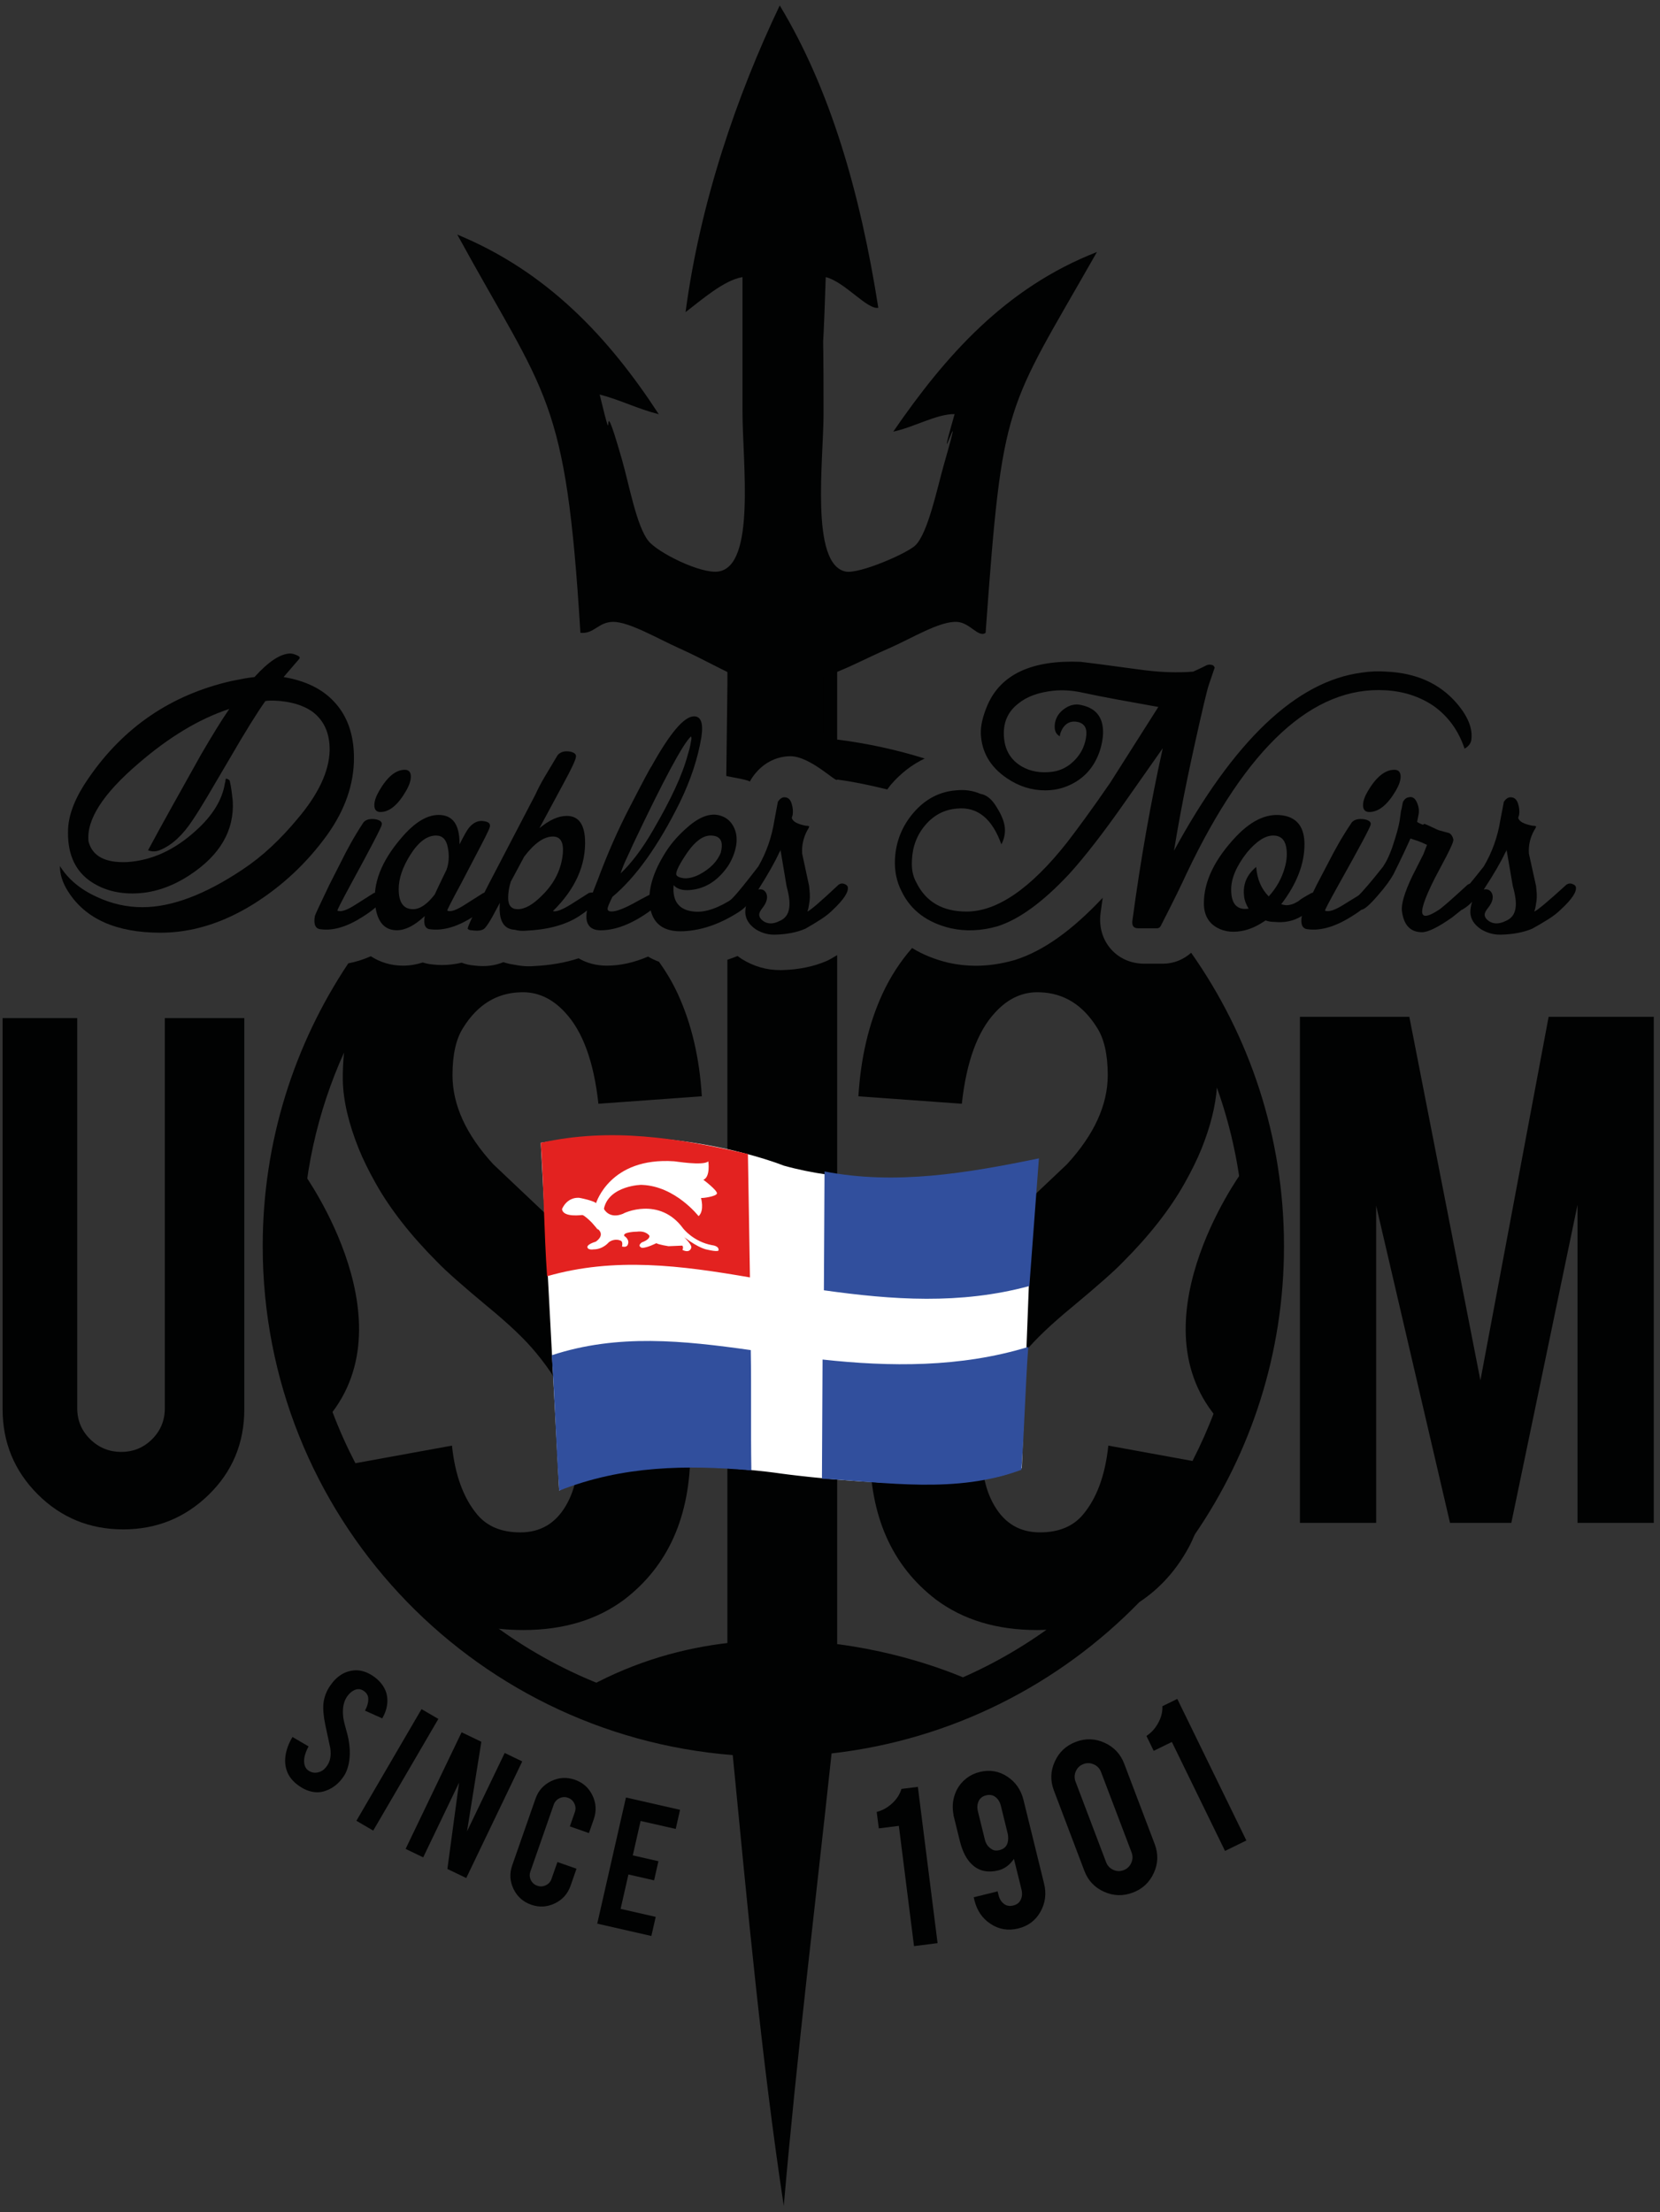 <?xml version="1.0" encoding="UTF-8" standalone="no"?>
<svg
   xmlns:dc="http://purl.org/dc/elements/1.1/"
   xmlns:cc="http://creativecommons.org/ns#"
   xmlns:rdf="http://www.w3.org/1999/02/22-rdf-syntax-ns#"
   xmlns:svg="http://www.w3.org/2000/svg"
   xmlns="http://www.w3.org/2000/svg"
   xmlns:sodipodi="http://sodipodi.sourceforge.net/DTD/sodipodi-0.dtd"
   xmlns:inkscape="http://www.inkscape.org/namespaces/inkscape"
   inkscape:version="1.0 (4035a4f, 2020-05-01)"
   sodipodi:docname="LogoUSSaintMalo2018.svg"
   xml:space="preserve"
   enable-background="new 0 0 425.199 425.199"
   viewBox="0 0 300.189 400"
   height="400"
   width="300.189"
   y="0px"
   x="0px"
   id="Calque_1"
   version="1.1"><rect x="0" y="0" width="300.189" height="400" fill="#333333" stroke="none"/><defs
   id="defs922" /><sodipodi:namedview
   inkscape:current-layer="Calque_1"
   inkscape:window-maximized="0"
   inkscape:window-y="0"
   inkscape:window-x="0"
   inkscape:cy="175.4125"
   inkscape:cx="131.2595"
   inkscape:zoom="1.3969929"
   showgrid="false"
   id="namedview920"
   inkscape:window-height="900"
   inkscape:window-width="1440"
   inkscape:pageshadow="2"
   inkscape:pageopacity="0"
   guidetolerance="10"
   gridtolerance="10"
   objecttolerance="10"
   borderopacity="1"
   bordercolor="#666666"
   pagecolor="#ffffff" />
<g
   transform="matrix(1.131,0,0,1.131,-91.525,-41.072)"
   id="g917">
	<path
   id="path833"
   d="m 100.63,280.826 c -5.376,0 -9.936,-1.873 -13.679,-5.61 -3.738,-3.744 -5.611,-8.285 -5.611,-13.617 v -62.518 h 11.933 v 62.387 c 0,1.938 0.691,3.581 2.067,4.938 1.376,1.354 3.034,2.032 4.969,2.032 1.936,0 3.581,-0.678 4.935,-2.032 1.354,-1.355 2.033,-2.999 2.033,-4.938 v -62.387 h 12.71 v 62.518 c 0,5.419 -1.894,9.979 -5.677,13.674 -3.788,3.703 -8.349,5.553 -13.68,5.553 z"
   fill="#010202" />
	<path
   id="path835"
   d="m 300.961,279.785 h -12.192 v -80.904 h 17.494 L 317.628,257 328.535,198.881 h 16.813 v 80.904 h -12.193 v -50.843 l -10.583,50.843 h -9.804 l -11.809,-50.71 z"
   fill="#010202" />
	<g
   id="g847">
		<path
   id="path837"
   d="m 135.935,320.228 c -0.792,1.203 -1.798,2.008 -3.012,2.412 -0.811,0.29 -1.676,0.29 -2.601,0 -0.494,-0.148 -1.013,-0.41 -1.559,-0.787 -1.006,-0.688 -1.671,-1.512 -1.992,-2.468 -0.269,-0.785 -0.33,-1.64 -0.169,-2.562 0.163,-0.925 0.522,-1.86 1.09,-2.806 l 2.571,1.505 c -0.573,1.067 -0.802,1.968 -0.691,2.702 0.075,0.547 0.322,0.949 0.733,1.204 0.574,0.365 1.212,0.4 1.916,0.093 0.354,-0.146 0.696,-0.463 1.032,-0.954 0.482,-0.708 0.647,-1.63 0.479,-2.769 -0.179,-0.835 -0.444,-2.076 -0.8,-3.736 -0.288,-1.407 -0.382,-2.562 -0.288,-3.46 0.123,-0.995 0.481,-1.925 1.071,-2.788 1.062,-1.551 2.391,-2.37 3.983,-2.457 0.97,-0.037 1.934,0.27 2.89,0.923 0.915,0.628 1.557,1.374 1.932,2.227 0.294,0.667 0.396,1.39 0.319,2.18 -0.078,0.787 -0.346,1.57 -0.789,2.357 l -2.771,-1.237 c 0.407,-0.748 0.581,-1.432 0.522,-2.044 -0.046,-0.442 -0.287,-0.815 -0.734,-1.122 -0.47,-0.324 -0.972,-0.359 -1.5,-0.113 -0.433,0.204 -0.817,0.553 -1.164,1.05 -0.53,0.781 -0.737,1.806 -0.617,3.07 0.039,0.483 0.173,1.107 0.394,1.868 0.255,0.915 0.414,1.535 0.467,1.864 0.196,1.065 0.254,2.032 0.182,2.882 -0.036,0.401 -0.088,0.759 -0.154,1.072 -0.172,0.776 -0.416,1.405 -0.74,1.894 z"
   fill="#010202" />
		<path
   id="path839"
   d="m 140.597,328.984 -2.689,-1.571 10.413,-17.851 2.692,1.567 z"
   fill="#010202" />
		<path
   id="path841"
   d="m 157.887,314.782 -2.289,14.318 6.021,-12.529 2.806,1.35 -8.953,18.646 -3.016,-1.45 1.866,-13.8 -5.732,11.943 -2.812,-1.35 8.953,-18.646 z"
   fill="#010202" />
		<path
   id="path843"
   d="m 165.866,340.836 c -1.298,-0.449 -2.242,-1.295 -2.833,-2.517 -0.591,-1.227 -0.662,-2.483 -0.214,-3.771 l 3.721,-10.65 c 0.451,-1.299 1.298,-2.244 2.522,-2.832 1.233,-0.591 2.492,-0.661 3.778,-0.213 1.3,0.456 2.24,1.301 2.822,2.525 0.587,1.229 0.653,2.486 0.204,3.772 l -0.776,2.229 -3.052,-1.068 0.798,-2.285 c 0.165,-0.472 0.138,-0.925 -0.08,-1.377 -0.215,-0.445 -0.557,-0.753 -1.025,-0.916 -0.467,-0.166 -0.922,-0.132 -1.365,0.083 -0.444,0.221 -0.743,0.562 -0.908,1.026 l -3.731,10.687 c -0.162,0.466 -0.138,0.921 0.076,1.36 0.213,0.439 0.553,0.747 1.021,0.906 0.468,0.163 0.923,0.141 1.367,-0.072 0.449,-0.21 0.751,-0.548 0.914,-1.02 l 0.945,-2.691 3.052,1.064 -0.951,2.725 c -0.456,1.299 -1.295,2.237 -2.523,2.822 -1.231,0.591 -2.482,0.658 -3.762,0.213 z"
   fill="#010202" />
		<path
   id="path845"
   d="m 176.417,343.859 4.59,-20.168 8.65,1.969 -0.691,3.057 -5.616,-1.275 -1.25,5.504 4.101,0.931 -0.692,3.056 -4.106,-0.933 -1.25,5.496 5.612,1.28 -0.695,3.055 z"
   fill="#010202" />
	</g>
	<g
   id="g857">
		<path
   id="path849"
   d="m 227.067,347.454 -2.425,-19.229 -3.203,0.403 -0.338,-2.631 c 0.894,-0.226 1.71,-0.675 2.454,-1.353 0.743,-0.683 1.244,-1.457 1.498,-2.324 l 2.629,-0.329 3.153,24.985 z"
   fill="#010202" />
		<path
   id="path851"
   d="m 237.573,319.608 c 1.609,-0.397 3.095,-0.143 4.446,0.765 1.304,0.868 2.155,2.104 2.554,3.717 l 3.282,13.339 c 0.403,1.623 0.212,3.135 -0.568,4.524 -0.78,1.395 -1.965,2.281 -3.551,2.677 -1.625,0.398 -3.105,0.148 -4.446,-0.747 -1.303,-0.865 -2.15,-2.104 -2.552,-3.721 l -0.125,-0.521 3.821,-0.944 0.151,0.605 c 0.145,0.6 0.43,1.06 0.846,1.382 0.421,0.33 0.917,0.416 1.505,0.273 0.584,-0.145 0.987,-0.457 1.204,-0.942 0.22,-0.479 0.258,-1.019 0.111,-1.617 l -1.209,-4.896 c -0.669,0.982 -1.502,1.595 -2.505,1.844 -1.612,0.395 -2.96,0.13 -4.047,-0.804 -0.954,-0.812 -1.652,-2.102 -2.089,-3.871 l -1.036,-4.19 0.021,-0.011 c -0.226,-1.144 -0.157,-2.236 0.215,-3.286 0.367,-1.052 1.006,-1.921 1.912,-2.61 0.592,-0.451 1.279,-0.773 2.06,-0.966 z m 3.382,5.414 c -0.149,-0.6 -0.432,-1.062 -0.852,-1.394 -0.422,-0.334 -0.924,-0.425 -1.509,-0.282 -0.585,0.143 -0.985,0.46 -1.203,0.947 -0.218,0.486 -0.254,1.029 -0.104,1.63 l 1.114,4.527 c 0.177,0.714 0.581,1.238 1.219,1.58 0.284,0.163 0.658,0.188 1.112,0.075 0.938,-0.231 1.401,-0.871 1.39,-1.915 -0.005,-0.312 -0.028,-0.55 -0.069,-0.704 z"
   fill="#010202" />
		<path
   id="path853"
   d="m 265.553,331.146 c 0.591,1.564 0.546,3.104 -0.144,4.607 -0.689,1.507 -1.805,2.553 -3.344,3.137 -1.565,0.595 -3.104,0.551 -4.613,-0.131 -1.515,-0.676 -2.561,-1.794 -3.151,-3.349 l -4.871,-12.844 c -0.591,-1.564 -0.548,-3.102 0.142,-4.616 0.684,-1.517 1.807,-2.563 3.354,-3.151 1.563,-0.598 3.104,-0.547 4.61,0.141 1.503,0.687 2.555,1.807 3.145,3.362 z m -8.581,-11.527 c -0.215,-0.564 -0.598,-0.97 -1.149,-1.217 -0.555,-0.251 -1.111,-0.267 -1.676,-0.053 -0.561,0.213 -0.965,0.597 -1.209,1.146 -0.241,0.549 -0.255,1.105 -0.042,1.669 l 4.88,12.864 c 0.211,0.562 0.596,0.973 1.143,1.225 0.544,0.249 1.1,0.267 1.662,0.056 0.563,-0.216 0.969,-0.596 1.219,-1.154 0.247,-0.551 0.265,-1.106 0.056,-1.672 z"
   fill="#010202" />
		<path
   id="path855"
   d="m 276.793,332.233 -8.498,-17.42 -2.906,1.42 -1.162,-2.387 c 0.771,-0.492 1.398,-1.185 1.881,-2.07 0.486,-0.88 0.712,-1.777 0.668,-2.68 l 2.387,-1.164 11.044,22.632 z"
   fill="#010202" />
	</g>
	<path
   id="path859"
   d="m 175.079,305.972 c 0,0 27.014,16.949 61.974,-0.53 0,-0.001 -31.782,-15.889 -61.974,0.53 z"
   fill="#010202" />
	<g
   id="g865">
		<path
   id="path861"
   d="m 266.885,190.385 h -3.006 c -2.106,0 -3.997,-0.826 -5.322,-2.33 -1.336,-1.506 -1.934,-3.532 -1.671,-5.693 0.114,-0.842 0.229,-1.677 0.346,-2.508 -4.962,5.279 -9.544,8.521 -14.031,9.938 -2.172,0.621 -4.242,0.924 -6.24,0.924 -1.474,0 -2.936,-0.16 -4.352,-0.476 -2.208,-0.521 -4.146,-1.318 -5.853,-2.358 -1.856,2.122 -3.47,4.562 -4.77,7.398 -2.173,4.745 -3.439,10.18 -3.812,16.305 l 16.537,1.194 c 0.733,-6.71 2.51,-11.574 5.327,-14.59 2.08,-2.277 4.469,-3.354 7.165,-3.232 3.795,0.123 6.824,1.989 9.095,5.609 1.16,1.775 1.744,4.32 1.744,7.63 0,4.78 -2.175,9.532 -6.522,14.256 -3.43,3.243 -8.575,8.116 -15.431,14.612 -5.759,5.578 -9.831,10.575 -12.22,14.986 -2.569,4.965 -3.856,10.36 -3.856,16.183 0,10.479 3.522,18.42 10.562,23.813 4.35,3.248 9.738,4.873 16.169,4.873 0.509,0 1.005,-0.026 1.501,-0.043 -9.699,6.919 -21.099,11.593 -33.465,13.268 0,-0.452 0,-1.12 0,-2.011 0.155,-1.51 0.327,-3.006 0.477,-4.521 -0.159,0 -0.317,0 -0.477,0 0,-19.465 0,-74.31 0,-114.595 -0.367,0.218 -0.735,0.438 -1.131,0.659 -0.198,0.115 -0.407,0.217 -0.639,0.311 -2.017,0.863 -4.379,1.345 -6.985,1.418 -0.029,0.004 -0.062,0.004 -0.095,0.004 h -0.283 c -2.182,0 -4.251,-0.604 -6.153,-1.795 -0.224,-0.15 -0.435,-0.304 -0.639,-0.457 -0.539,0.221 -1.081,0.414 -1.625,0.595 0,40.124 0,94.509 0,113.86 -0.154,0 -0.313,0 -0.472,0 0.161,1.574 0.316,3.153 0.472,4.729 0,1.041 0,1.767 0,2.146 -13.566,-1.312 -26.062,-6.231 -36.557,-13.776 1.261,0.13 2.558,0.207 3.903,0.207 6.428,0 11.815,-1.625 16.165,-4.873 7.045,-5.395 10.564,-13.334 10.564,-23.813 0,-5.821 -1.285,-11.218 -3.856,-16.183 -2.39,-4.411 -6.462,-9.408 -12.219,-14.986 -6.856,-6.496 -12.004,-11.369 -15.435,-14.612 -4.345,-4.724 -6.521,-9.476 -6.521,-14.256 0,-3.31 0.581,-5.854 1.747,-7.63 2.267,-3.62 5.297,-5.486 9.091,-5.609 2.699,-0.12 5.084,0.955 7.17,3.232 2.813,3.016 4.59,7.88 5.323,14.59 l 16.534,-1.194 c -0.367,-6.125 -1.637,-11.56 -3.812,-16.305 -0.87,-1.908 -1.908,-3.612 -3.034,-5.201 -0.611,-0.231 -1.203,-0.5 -1.748,-0.833 -2.245,0.967 -4.463,1.455 -6.613,1.455 -1.662,0 -3.196,-0.407 -4.492,-1.177 -2.145,0.706 -4.556,1.124 -7.198,1.245 -0.198,0.018 -0.473,0.031 -0.745,0.031 -0.771,0 -1.548,-0.086 -2.32,-0.25 -0.614,-0.079 -1.206,-0.215 -1.771,-0.41 -0.881,0.37 -1.966,0.629 -3.275,0.629 -0.425,0 -0.896,-0.026 -1.408,-0.093 -0.688,-0.053 -1.354,-0.205 -1.984,-0.449 -1.062,0.249 -2.123,0.372 -3.159,0.372 -0.511,0 -1.019,-0.035 -1.52,-0.093 -0.514,-0.044 -1.032,-0.151 -1.54,-0.316 -1.042,0.34 -2.098,0.511 -3.157,0.511 -1.886,0 -3.662,-0.531 -5.147,-1.506 -1.213,0.542 -2.417,0.907 -3.606,1.136 -8.632,12.944 -13.683,28.484 -13.683,45.216 10e-4,42.905 33.099,78.05 75.153,81.363 2.378,24.364 4.628,48.855 8.159,72.067 2.13,-24.53 5.069,-48.243 7.645,-72.331 19.223,-2.185 36.411,-11.036 49.211,-24.192 3.206,-2.122 5.837,-4.99 7.849,-8.671 0.382,-0.691 0.701,-1.424 1.025,-2.155 8.985,-13.116 14.253,-28.979 14.254,-46.081 -0.001,-17.466 -5.503,-33.636 -14.844,-46.907 -1.226,1.094 -2.81,1.746 -4.494,1.746 z m -113.695,77.048 -15.44,2.815 c -5.405,-10.387 -8.476,-22.176 -8.479,-34.703 0,-11.042 2.396,-21.508 6.66,-30.95 -0.136,1.436 -0.22,2.896 -0.196,4.417 0.062,3.241 0.919,6.918 2.574,11.021 0.672,1.655 1.561,3.456 2.66,5.422 2.332,4.164 5.639,8.388 9.922,12.677 1.288,1.344 3.951,3.704 7.994,7.071 3.43,2.813 6.002,5.265 7.716,7.353 4.532,5.447 6.796,10.804 6.796,16.07 0,3.368 -0.674,6.188 -2.021,8.452 -1.653,2.814 -4.07,4.228 -7.258,4.228 -2.998,0 -5.294,-0.95 -6.889,-2.849 -2.203,-2.638 -3.55,-6.311 -4.039,-11.024 z m 126.692,-31.888 c 0,12.38 -3.001,24.043 -8.291,34.343 l -13.457,-2.455 c -0.491,4.713 -1.836,8.387 -4.042,11.022 -1.593,1.897 -3.89,2.849 -6.889,2.849 -3.186,0 -5.604,-1.412 -7.258,-4.228 -1.347,-2.266 -2.021,-5.084 -2.021,-8.452 0,-5.268 2.263,-10.623 6.798,-16.07 1.713,-2.088 4.285,-4.538 7.714,-7.353 4.043,-3.367 6.709,-5.729 7.995,-7.071 4.283,-4.289 7.591,-8.513 9.92,-12.677 1.103,-1.966 1.987,-3.767 2.662,-5.423 1.459,-3.621 2.262,-6.895 2.481,-9.846 2.832,7.924 4.388,16.46 4.388,25.361 z"
   fill="#010202" />
		<path
   id="path863"
   d="m 214.781,141.825 c -5.848,-0.113 -11.696,-0.389 -17.549,-0.548 v 4.422 l -0.181,14.667 c 0.754,0.217 3.111,0.515 3.776,0.895 0.121,-0.241 0.261,-0.476 0.418,-0.702 1.471,-2.125 3.682,-3.341 6.067,-3.341 3.216,0 7.467,4.395 7.467,3.726 2.729,0.371 5.389,0.937 8.015,1.588 0.2,-0.253 0.363,-0.522 0.578,-0.771 1.597,-1.841 3.406,-3.229 5.406,-4.178 -4.513,-1.399 -9.188,-2.429 -13.999,-3.028 z"
   fill="#010202" />
	</g>
	<g
   id="g869">
		<path
   id="path867"
   d="m 199.639,144.849 v 4.865 l -0.031,2.553 c 4.34,0.264 8.667,0.676 12.99,1.15 v -8.922 c 3.064,-0.895 6.551,-2.825 10.508,-4.55 3.611,-1.577 8.082,-4.375 10.855,-4.203 2.073,0.125 3.385,2.573 4.553,1.749 2.729,-37.78 3.124,-35.058 17.802,-60.889 -14.687,5.741 -24.243,16.618 -32.57,28.72 3.29,-0.687 6.956,-2.848 9.81,-2.803 -3.625,12.696 2.176,-5.484 -1.694,8.006 -1.063,3.711 -2.535,10.943 -4.553,12.956 -1.272,1.276 -9.047,4.669 -11.207,4.207 -5.669,-1.22 -3.502,-17.851 -3.502,-25.22 0,-20.951 -0.285,-2.569 0.352,-21.852 3.035,0.748 6.664,5.267 8.404,4.902 -2.894,-18.472 -7.712,-35.019 -15.76,-48.331 -6.824,14.308 -12.72,31.406 -15.059,49.031 2.648,-2.021 6.113,-5.089 9.104,-5.604 0,19.969 0,1.249 0,21.502 0,8.131 2.156,24.677 -3.851,25.569 -2.822,0.417 -9.727,-3.032 -11.207,-4.907 -1.893,-2.391 -3.085,-9.058 -4.205,-12.957 -3.923,-13.678 -0.702,1.438 -3.575,-10.433 3.33,0.872 6.1,2.307 9.455,3.153 -8.015,-12.297 -17.837,-22.79 -32.221,-28.723 14.277,26.118 17.362,25.603 19.687,63.667 2.207,0.229 2.842,-1.746 5.254,-1.749 2.575,-0.002 7.172,2.712 10.506,4.204 3.868,1.733 7.247,3.72 10.155,4.909 z"
   fill="#010202" />
	</g>
	<g
   id="g895">
		<path
   id="path871"
   d="m 137.518,157.506 c 0,4.184 -1.416,8.263 -4.242,12.238 -3.238,4.497 -7.194,8.21 -11.874,11.141 -4.908,3.036 -9.838,4.548 -14.792,4.548 -7.083,0 -12.014,-2.195 -14.795,-6.589 -0.876,-1.362 -1.314,-2.718 -1.314,-4.08 1.294,2.093 3.261,3.74 5.901,4.942 2.361,1.102 4.791,1.646 7.292,1.646 4.677,0 10.025,-2.012 16.044,-6.041 1.571,-1.044 3.092,-2.245 4.548,-3.605 1.459,-1.358 2.859,-2.852 4.204,-4.477 3.332,-3.918 5.045,-7.555 5.139,-10.903 0.043,-2.719 -0.856,-4.781 -2.71,-6.197 -1.525,-1.095 -3.587,-1.699 -6.181,-1.803 -0.186,0 -0.395,0 -0.628,0 -0.229,0 -0.485,0.027 -0.762,0.076 -1.342,1.889 -3.288,5.024 -5.831,9.416 -1.348,2.303 -2.49,4.25 -3.438,5.844 -0.951,1.598 -1.729,2.839 -2.329,3.729 -1.573,2.408 -3.287,4 -5.141,4.786 -0.694,0.312 -1.365,0.34 -2.014,0.077 1.064,-1.986 2.303,-4.249 3.715,-6.787 1.411,-2.536 2.998,-5.374 4.756,-8.514 0.88,-1.517 1.695,-2.873 2.434,-4.076 0.739,-1.203 1.436,-2.277 2.084,-3.217 -4.77,1.564 -9.611,4.47 -14.521,8.709 -5.692,4.862 -8.355,9.021 -7.985,12.474 0.604,2.351 2.665,3.452 6.184,3.294 3.935,-0.258 7.592,-1.933 10.975,-5.023 2.682,-2.403 4.233,-4.937 4.652,-7.608 0.046,-0.104 0.069,-0.205 0.069,-0.312 0,-0.104 0.022,-0.235 0.069,-0.392 0.231,0 0.438,0.104 0.624,0.313 0.141,0.625 0.246,1.217 0.313,1.763 0.071,0.55 0.127,1.035 0.173,1.455 0.277,4.756 -2.039,8.734 -6.945,11.926 -2.964,1.934 -5.996,2.899 -9.097,2.899 -2.687,0 -5.001,-0.702 -6.947,-2.114 -2.406,-1.785 -3.52,-4.554 -3.334,-8.318 0.141,-2.406 1.227,-5.072 3.265,-8.001 5.605,-8.161 13.218,-13.341 22.851,-15.534 0.741,-0.155 1.414,-0.285 2.014,-0.393 0.602,-0.106 1.157,-0.188 1.666,-0.237 2.27,-2.51 4.192,-3.767 5.763,-3.767 0.233,0 0.57,0.092 1.011,0.274 0.439,0.185 0.565,0.379 0.38,0.592 l -2.498,2.899 c 3.472,0.578 6.158,1.884 8.056,3.923 2.128,2.248 3.196,5.258 3.196,9.024 z"
   fill="#010202" />
		<path
   id="path873"
   d="m 141.962,179.864 c 0,0.729 -0.998,1.725 -2.987,2.982 -2.5,1.619 -4.75,2.301 -6.737,2.04 -0.877,-0.054 -1.202,-0.762 -0.971,-2.117 0.047,-0.214 0.813,-1.857 2.291,-4.941 l 1.875,-3.69 c 0.463,-0.943 0.981,-1.933 1.562,-2.981 0.58,-1.044 1.262,-2.173 2.049,-3.375 0.42,-0.468 1.091,-0.628 2.016,-0.468 0.693,0.154 0.994,0.445 0.903,0.861 -0.095,0.469 -1.735,3.636 -4.934,9.494 -1.527,2.824 -2.247,4.237 -2.149,4.237 0.553,0.26 1.55,-0.08 2.983,-1.021 l 2.848,-1.806 c 0.834,-0.209 1.251,0.05 1.251,0.785 z m 4.651,-19.377 c 0,0.627 -0.253,1.384 -0.764,2.273 -1.296,2.25 -2.662,3.376 -4.097,3.376 -0.648,0 -0.975,-0.368 -0.975,-1.103 0,-0.627 0.256,-1.384 0.768,-2.273 1.295,-2.246 2.66,-3.375 4.097,-3.375 0.648,0.001 0.971,0.367 0.971,1.102 z"
   fill="#010202" />
		<path
   id="path875"
   d="m 159.532,179.864 c 0,0.729 -0.975,1.725 -2.919,2.982 -2.5,1.619 -4.789,2.301 -6.877,2.04 -0.833,-0.054 -1.135,-0.762 -0.898,-2.117 -1.624,1.516 -3.104,2.273 -4.447,2.273 -1.993,0 -3.151,-1.335 -3.473,-4.002 -0.417,-3.45 0.975,-7.034 4.168,-10.749 2.081,-2.457 4.072,-3.688 5.971,-3.688 2.271,0 3.381,1.568 3.337,4.709 0.74,-1.466 1.247,-2.355 1.525,-2.672 0.741,-0.885 1.573,-1.227 2.502,-1.019 0.645,0.105 0.923,0.392 0.831,0.861 -0.046,0.265 -0.464,1.154 -1.249,2.669 -0.79,1.519 -1.92,3.687 -3.403,6.514 -1.528,2.823 -2.247,4.237 -2.153,4.237 0.511,0.26 1.483,-0.081 2.915,-1.021 l 2.852,-1.806 c 0.881,-0.205 1.318,0.054 1.318,0.789 z m -7.086,-4.865 c 0.278,-1.047 0.302,-2.118 0.072,-3.214 -0.233,-1.259 -0.86,-1.888 -1.877,-1.888 -1.436,0 -2.8,1.021 -4.098,3.061 -1.25,1.985 -1.873,3.818 -1.873,5.496 0,2.14 0.762,3.216 2.289,3.216 1.112,0 2.271,-0.785 3.477,-2.355 l 0.693,-1.486 1.178,-2.438 c 0.047,-0.102 0.072,-0.182 0.072,-0.232 -0.001,-0.055 0.022,-0.106 0.067,-0.16 z"
   fill="#010202" />
		<path
   id="path877"
   d="m 176.336,179.864 c 0,0.729 -0.97,1.725 -2.916,2.982 -2.129,1.36 -4.953,2.117 -8.474,2.272 -0.557,0.05 -1.135,0 -1.734,-0.155 -1.808,-0.104 -2.596,-1.543 -2.362,-4.314 l -0.418,0.78 -0.762,1.417 c -0.464,0.838 -0.867,1.449 -1.213,1.843 -0.351,0.393 -1.056,0.507 -2.12,0.354 -0.279,0 -0.488,-0.079 -0.627,-0.237 -0.09,-0.208 0.996,-2.536 3.267,-6.979 l 7.569,-14.517 c 0.372,-0.836 0.854,-1.764 1.458,-2.787 0.601,-1.019 1.298,-2.184 2.084,-3.489 0.464,-0.522 1.136,-0.709 2.014,-0.551 0.697,0.158 0.995,0.446 0.903,0.862 -0.044,0.472 -0.694,1.855 -1.946,4.157 l -3.888,7.22 c 1.573,-1.308 3.029,-1.964 4.375,-1.964 1.806,0 2.776,1.233 2.915,3.688 0.187,4.135 -1.525,7.978 -5.134,11.535 0.507,0.154 1.479,-0.209 2.914,-1.099 l 2.848,-1.806 c 0.834,-0.206 1.247,0.053 1.247,0.788 z m -5.417,-7.138 c 0.139,-1.778 -0.392,-2.669 -1.593,-2.669 -1.438,0 -2.968,1.077 -4.589,3.214 l -2.148,4.007 c -0.278,0.891 -0.417,1.751 -0.417,2.587 0,1.203 0.506,1.807 1.527,1.807 1.155,0 2.452,-0.734 3.89,-2.196 1.987,-1.941 3.099,-4.187 3.33,-6.75 z"
   fill="#010202" />
		<path
   id="path879"
   d="m 193.076,154.13 c -0.558,3.397 -1.713,6.905 -3.475,10.516 -3.425,6.9 -7.014,11.924 -10.765,15.062 -0.51,1.047 -0.768,1.674 -0.768,1.882 0,0.214 0.094,0.346 0.282,0.396 0.646,0.208 1.944,-0.209 3.889,-1.256 0.739,-0.418 1.343,-0.743 1.805,-0.981 0.46,-0.236 0.789,-0.404 0.973,-0.509 0.833,-0.209 1.246,0.053 1.246,0.786 0.05,0.265 -0.088,0.652 -0.414,1.177 -3.243,2.562 -6.207,3.844 -8.891,3.844 -0.927,0 -1.573,-0.287 -1.943,-0.866 -0.465,-0.679 -0.441,-1.853 0.069,-3.527 0.046,-0.056 0.173,-0.379 0.383,-0.98 0.208,-0.601 0.542,-1.479 1.003,-2.626 1.575,-4.238 3.29,-8.133 5.143,-11.689 2.128,-4.134 3.285,-6.305 3.472,-6.513 2.962,-5.337 5.23,-8.005 6.804,-8.005 1.116,-0.006 1.508,1.092 1.187,3.289 z m -1.597,0.316 c 0,-0.212 -0.023,-0.34 -0.068,-0.395 -1.249,1.098 -4.355,6.879 -9.31,17.339 -0.37,0.836 -0.729,1.621 -1.079,2.353 -0.345,0.733 -0.633,1.467 -0.863,2.201 0.787,-0.734 1.631,-1.687 2.534,-2.866 0.901,-1.181 1.813,-2.574 2.742,-4.199 1.342,-2.297 2.477,-4.443 3.403,-6.432 0.929,-1.986 1.623,-3.843 2.084,-5.57 0.184,-0.572 0.312,-1.059 0.381,-1.449 0.068,-0.397 0.13,-0.722 0.176,-0.982 z"
   fill="#010202" />
		<path
   id="path881"
   d="m 200.783,179.864 c 0.046,0.682 -0.462,1.386 -1.528,2.119 -3.01,1.988 -6.019,3.061 -9.026,3.213 -3.241,0.159 -5.048,-1.225 -5.42,-4.154 -0.273,-2.355 0.441,-4.972 2.154,-7.849 0.511,-0.885 1.088,-1.712 1.738,-2.471 0.646,-0.76 1.362,-1.477 2.151,-2.159 1.899,-1.668 3.613,-2.299 5.14,-1.883 0.97,0.264 1.701,0.841 2.188,1.73 0.484,0.889 0.635,1.907 0.452,3.059 -0.188,1.097 -0.604,2.172 -1.251,3.217 -1.623,2.405 -3.658,3.712 -6.113,3.922 -1.207,0.105 -2.083,-0.153 -2.639,-0.78 -0.229,2.608 0.88,4.023 3.331,4.23 1.763,0.161 3.868,-0.574 6.32,-2.194 0.421,-0.312 0.838,-0.574 1.252,-0.784 0.838,-0.21 1.251,0.049 1.251,0.784 z m -4.585,-7.375 c 0.421,-1.725 -0.135,-2.591 -1.665,-2.591 -1.204,0 -2.432,0.895 -3.681,2.668 -1.25,1.83 -1.853,3.01 -1.806,3.531 0.045,0.313 0.464,0.525 1.249,0.628 0.696,0.052 1.481,-0.129 2.362,-0.551 1.807,-0.94 2.984,-2.144 3.54,-3.608 v -0.077 z"
   fill="#010202" />
		<path
   id="path883"
   d="m 216.48,178.14 c 0.141,0.781 -0.648,1.988 -2.359,3.607 -0.513,0.521 -1.148,1.031 -1.913,1.527 -0.763,0.5 -1.605,1.01 -2.535,1.53 -1.341,0.577 -2.94,0.89 -4.79,0.939 h -0.209 c -1.021,0 -1.992,-0.283 -2.917,-0.858 -1.063,-0.734 -1.621,-1.624 -1.668,-2.667 0,-0.577 0.093,-1.152 0.281,-1.729 -0.419,0.471 -0.93,0.889 -1.532,1.256 -0.924,0 -1.341,-0.472 -1.249,-1.41 l 0.417,-0.396 c 0.465,-0.468 1.044,-1.137 1.737,-2 0.695,-0.861 1.504,-1.893 2.431,-3.101 1.298,-2.247 2.152,-4.705 2.569,-7.374 l 0.558,-2.979 c 0.324,-0.471 0.668,-0.708 1.04,-0.708 0.558,0 0.938,0.324 1.147,0.979 0.206,0.657 0.266,1.271 0.176,1.845 l -0.143,0.47 c 0.143,0.576 0.879,0.995 2.221,1.254 0.232,0 0.417,0.026 0.558,0.083 0,0.151 -0.097,0.365 -0.278,0.625 -0.649,1.203 -0.927,2.46 -0.836,3.768 l 1.114,5.182 c 0.046,0.413 0.079,0.819 0.104,1.209 0.022,0.396 0.013,0.774 -0.034,1.144 -0.048,0.312 -0.096,0.613 -0.141,0.899 -0.047,0.291 -0.116,0.564 -0.208,0.821 0.556,-0.257 2.222,-1.701 4.999,-4.312 0.323,-0.21 0.648,-0.236 0.974,-0.077 0.278,0.104 0.439,0.259 0.486,0.473 z m -9.377,3.371 c 0.141,-0.835 0,-2.01 -0.415,-3.525 l -0.973,-5.809 c 0,0.104 -0.066,0.263 -0.207,0.467 -0.696,1.521 -1.812,3.482 -3.335,5.888 0.509,-0.105 0.892,0.026 1.146,0.391 0.256,0.368 0.313,0.812 0.177,1.334 -0.097,0.368 -0.314,0.771 -0.662,1.219 -0.348,0.443 -0.521,0.796 -0.521,1.061 0,0.362 0.206,0.703 0.624,1.017 0.739,0.521 1.619,0.521 2.641,0 0.877,-0.368 1.387,-1.048 1.525,-2.043 z"
   fill="#010202" />
		<path
   id="path885"
   d="m 291.932,179.864 c 0,0.729 -1.004,1.725 -3.006,2.982 -1.237,0.73 -2.643,1.021 -4.216,0.861 -0.524,0 -1.003,-0.079 -1.434,-0.235 -1.14,0.783 -2.237,1.308 -3.284,1.57 -1.717,0.419 -3.195,0.284 -4.433,-0.393 -1.43,-0.785 -2.145,-2.096 -2.145,-3.924 0,-3.504 1.736,-7.086 5.219,-10.748 2.62,-2.722 5.216,-3.792 7.791,-3.22 2.048,0.47 3.074,1.99 3.074,4.555 0,3.138 -1.239,6.325 -3.72,9.57 0.383,0.101 0.646,0.156 0.786,0.156 0.62,0 1.264,-0.21 1.932,-0.627 0.237,-0.21 0.533,-0.418 0.896,-0.627 0.355,-0.214 0.771,-0.446 1.249,-0.708 0.861,-0.206 1.291,0.053 1.291,0.788 z m -5.578,-4.865 c 0.332,-1.147 0.406,-2.246 0.213,-3.294 -0.236,-1.202 -0.93,-1.808 -2.071,-1.808 -1.285,0 -2.695,0.917 -4.217,2.745 -1.67,2.147 -2.503,4.109 -2.503,5.888 0,2.301 0.927,3.32 2.786,3.058 -0.429,-0.73 -0.669,-1.384 -0.716,-1.959 -0.237,-1.884 0.405,-3.454 1.932,-4.707 0.144,1.935 0.812,3.503 2.001,4.707 1.242,-1.361 2.1,-2.903 2.575,-4.63 z"
   fill="#010202" />
		<path
   id="path887"
   d="m 316.164,154.679 c -0.096,0.523 -0.454,0.971 -1.071,1.333 -0.952,-2.876 -2.6,-5.15 -4.933,-6.824 -2.24,-1.515 -4.815,-2.354 -7.721,-2.514 -11.582,-0.677 -22.161,9.053 -31.74,29.188 -0.385,0.839 -0.92,1.966 -1.609,3.375 -0.689,1.412 -1.56,3.137 -2.608,5.179 -0.143,0.21 -0.334,0.312 -0.57,0.312 h -3.002 c -0.717,0 -1.025,-0.39 -0.932,-1.179 0.668,-4.969 1.407,-9.738 2.218,-14.315 0.811,-4.577 1.688,-9.011 2.644,-13.299 l -5.789,8.241 c -1.86,2.664 -3.552,4.979 -5.076,6.939 -1.524,1.961 -2.884,3.598 -4.075,4.904 -4.192,4.496 -8.027,7.295 -11.509,8.395 -2.574,0.731 -5.055,0.836 -7.435,0.312 -3.769,-0.889 -6.389,-2.85 -7.863,-5.885 -0.812,-1.566 -1.167,-3.295 -1.073,-5.179 0.144,-2.822 1.146,-5.311 3,-7.451 1.859,-2.146 4.102,-3.321 6.725,-3.535 1.428,-0.154 2.738,0.032 3.931,0.554 1.002,0.156 1.881,0.89 2.646,2.197 0.855,1.361 1.285,2.563 1.285,3.606 0,0.784 -0.189,1.544 -0.573,2.277 -1.478,-4.135 -3.835,-6.039 -7.077,-5.727 -1.998,0.153 -3.679,1.018 -5.037,2.586 -1.356,1.57 -2.088,3.449 -2.183,5.649 -0.092,1.41 0.146,2.614 0.715,3.607 1.526,3.086 4.193,4.627 8.009,4.627 4.905,0 10.271,-3.687 16.085,-11.062 0.812,-1.045 1.785,-2.354 2.93,-3.923 1.146,-1.567 2.453,-3.424 3.934,-5.57 l 7.721,-12.157 c -2.335,-0.419 -4.504,-0.813 -6.505,-1.176 -2.002,-0.368 -3.863,-0.735 -5.577,-1.104 -1.62,-0.361 -3.193,-0.468 -4.717,-0.312 -2.384,0.263 -4.245,0.941 -5.578,2.042 -1.767,1.36 -2.523,3.218 -2.286,5.567 0.188,1.987 1.12,3.479 2.787,4.475 1.432,0.835 3.099,1.121 5.005,0.86 1.382,-0.202 2.586,-0.86 3.61,-1.96 1.022,-1.099 1.606,-2.409 1.754,-3.926 0.093,-1.254 -0.457,-1.958 -1.648,-2.114 -0.953,-0.107 -1.688,0.287 -2.213,1.177 -0.289,0.575 -0.408,0.967 -0.359,1.175 -0.716,-0.367 -0.979,-1.097 -0.788,-2.194 0.189,-0.942 0.719,-1.698 1.576,-2.276 0.854,-0.574 1.716,-0.757 2.573,-0.548 2.568,0.522 3.739,2.192 3.5,5.02 -0.141,1.309 -0.476,2.498 -1.001,3.57 -0.522,1.074 -1.19,1.975 -2.001,2.706 -0.812,0.733 -1.751,1.307 -2.824,1.726 -1.071,0.422 -2.204,0.625 -3.395,0.625 -2.194,0 -4.242,-0.649 -6.148,-1.956 -2.621,-1.778 -4.002,-4.134 -4.146,-7.064 -0.046,-1.307 0.31,-2.847 1.072,-4.625 2.146,-4.919 7.103,-7.221 14.867,-6.905 1.003,0.104 4.004,0.499 9.01,1.179 1.812,0.261 3.47,0.419 4.969,0.469 1.501,0.054 2.848,0.027 4.039,-0.082 0.093,-0.046 0.321,-0.152 0.68,-0.31 0.356,-0.158 0.846,-0.396 1.464,-0.707 0.288,-0.104 0.497,-0.128 0.646,-0.077 0.33,0 0.546,0.158 0.641,0.469 l -0.858,2.514 c -0.188,0.521 -0.473,1.592 -0.854,3.218 -0.951,4.079 -1.836,8.064 -2.647,11.96 -0.809,3.898 -1.521,7.756 -2.144,11.573 9.582,-17.625 19.589,-27.118 30.023,-28.479 0.669,-0.101 1.322,-0.167 1.969,-0.191 0.642,-0.027 1.297,-0.014 1.964,0.032 4.769,0.213 8.508,1.889 11.225,5.027 1.847,2.143 2.634,4.133 2.348,5.961 z"
   fill="#010202" />
		<path
   id="path889"
   d="m 300.078,179.864 c 0,0.729 -1.023,1.725 -3.072,2.982 -2.576,1.619 -4.887,2.301 -6.935,2.04 -0.904,-0.054 -1.24,-0.762 -1.001,-2.117 0.049,-0.214 0.833,-1.857 2.357,-4.941 l 1.931,-3.69 c 0.475,-0.943 1.016,-1.933 1.608,-2.981 0.597,-1.044 1.298,-2.173 2.107,-3.375 0.43,-0.468 1.118,-0.628 2.073,-0.468 0.716,0.154 1.025,0.445 0.93,0.861 -0.097,0.469 -1.787,3.636 -5.073,9.494 -1.574,2.824 -2.312,4.237 -2.216,4.237 0.569,0.26 1.595,-0.08 3.07,-1.021 l 2.933,-1.806 c 0.86,-0.209 1.288,0.05 1.288,0.785 z m 4.792,-19.377 c 0,0.627 -0.267,1.384 -0.788,2.273 -1.333,2.25 -2.742,3.376 -4.218,3.376 -0.669,0 -1.002,-0.368 -1.002,-1.103 0,-0.627 0.262,-1.384 0.787,-2.273 1.332,-2.246 2.74,-3.375 4.22,-3.375 0.666,0.001 1.001,0.367 1.001,1.102 z"
   fill="#010202" />
		<path
   id="path891"
   d="m 317.092,178.14 c 0.145,0.677 -0.668,1.884 -2.432,3.607 L 313.088,183 c -2.24,1.569 -3.836,2.354 -4.789,2.354 -1.855,0 -2.931,-1.126 -3.218,-3.372 -0.143,-1.099 0.403,-2.955 1.646,-5.571 l 1.786,-3.53 0.575,-1.49 c -0.528,-0.257 -1.016,-0.471 -1.469,-0.626 -0.453,-0.158 -0.846,-0.289 -1.177,-0.394 -0.669,1.516 -1.572,3.426 -2.72,5.727 -0.523,0.944 -1.31,2.015 -2.357,3.217 -1.337,1.57 -2.241,2.383 -2.717,2.434 -0.95,0 -1.381,-0.472 -1.289,-1.41 l 0.359,-0.396 c 0.571,-0.571 1.214,-1.278 1.931,-2.113 0.718,-0.84 1.525,-1.833 2.433,-2.986 0.332,-0.521 0.606,-1.017 0.82,-1.489 0.213,-0.471 0.414,-0.966 0.606,-1.492 0.666,-1.982 1.073,-3.447 1.216,-4.393 l 0.214,-1.566 c 0.05,-0.05 0.143,-0.498 0.287,-1.334 0.238,-0.472 0.548,-0.73 0.926,-0.785 0.574,-0.156 1.015,0.116 1.325,0.823 0.311,0.704 0.393,1.375 0.247,2.001 l -0.212,1.1 c 0.095,0.104 0.406,0.262 0.929,0.47 l 0.213,-0.158 c 0.193,0.055 0.583,0.227 1.185,0.515 0.594,0.285 0.964,0.452 1.105,0.507 l 1.715,0.47 c 0.332,0.212 0.551,0.551 0.646,1.021 0.046,0.266 -0.335,1.179 -1.146,2.743 l -1.787,3.376 c -1.718,3.399 -2.358,5.363 -1.931,5.888 0.29,0.417 1.146,0.152 2.573,-0.786 0.431,-0.264 1.954,-1.593 4.577,-4.002 0.333,-0.21 0.667,-0.236 0.997,-0.077 0.241,0.041 0.41,0.201 0.505,0.464 z"
   fill="#010202" />
		<path
   id="path893"
   d="m 332.891,178.14 c 0.144,0.781 -0.667,1.988 -2.431,3.607 -0.525,0.521 -1.182,1.031 -1.968,1.527 -0.787,0.5 -1.656,1.01 -2.609,1.53 -1.382,0.577 -3.027,0.89 -4.934,0.939 h -0.213 c -1.049,0 -2.049,-0.283 -3.005,-0.858 -1.095,-0.734 -1.666,-1.624 -1.713,-2.667 0,-0.577 0.093,-1.152 0.287,-1.729 -0.432,0.471 -0.956,0.889 -1.573,1.256 -0.954,0 -1.384,-0.472 -1.287,-1.41 l 0.429,-0.396 c 0.479,-0.468 1.072,-1.137 1.787,-2 0.717,-0.861 1.552,-1.893 2.503,-3.101 1.332,-2.247 2.216,-4.705 2.646,-7.374 l 0.571,-2.979 c 0.332,-0.471 0.688,-0.708 1.071,-0.708 0.569,0 0.964,0.324 1.183,0.979 0.212,0.657 0.272,1.271 0.174,1.845 l -0.138,0.47 c 0.138,0.576 0.902,0.995 2.284,1.254 0.238,0 0.429,0.026 0.572,0.083 0,0.151 -0.097,0.365 -0.286,0.625 -0.667,1.203 -0.954,2.46 -0.856,3.768 l 1.144,5.182 c 0.046,0.413 0.083,0.819 0.109,1.209 0.021,0.396 0.007,0.774 -0.039,1.144 -0.05,0.312 -0.096,0.613 -0.144,0.899 -0.049,0.291 -0.118,0.564 -0.214,0.821 0.571,-0.257 2.29,-1.701 5.147,-4.312 0.335,-0.21 0.668,-0.236 1.003,-0.077 0.287,0.104 0.454,0.259 0.5,0.473 z m -9.651,3.371 c 0.143,-0.835 0,-2.01 -0.433,-3.525 l -0.996,-5.809 c 0,0.104 -0.076,0.263 -0.217,0.467 -0.715,1.521 -1.856,3.482 -3.432,5.888 0.523,-0.105 0.919,0.026 1.18,0.391 0.262,0.368 0.32,0.812 0.18,1.334 -0.098,0.368 -0.324,0.771 -0.682,1.219 -0.356,0.443 -0.535,0.796 -0.535,1.061 0,0.362 0.215,0.703 0.644,1.017 0.763,0.521 1.668,0.521 2.72,0 0.901,-0.368 1.427,-1.048 1.571,-2.043 z"
   fill="#010202" />
	</g>
	<g
   id="g911">
		<path
   id="path897"
   d="m 170.334,274.63 -2.946,-55.61 c 21.189,-3.522 38.839,3.647 38.839,3.647 18.556,5.185 39.974,-0.829 39.974,-0.829 l -1.896,49.173 c -9.131,4.976 -38.51,0.89 -38.51,0.89 0,0 -24.582,-3.759 -35.461,2.729 z"
   fill="#ffffff" />
		<path
   id="path899"
   d="m 201.061,271.389 c -10.343,-0.882 -20.567,-0.775 -30.726,3.241 -0.502,-7.146 -0.675,-14.458 -1.188,-21.645 10.558,-3.472 21.075,-2.335 31.818,-0.823 0.112,6.571 -0.017,12.665 0.096,19.227 z"
   fill="#314f9d" />
		<path
   id="path901"
   d="m 200.835,240.542 c -10.976,-1.897 -21.646,-3.295 -32.435,-0.189 -0.511,-7.236 -0.503,-14.061 -1.013,-21.333 11.189,-2.479 21.747,-0.803 33.123,1.791 0.11,6.581 0.223,13.154 0.325,19.731 z"
   fill="#e32220" />
		<path
   id="path903"
   d="m 244.241,271.298 c -10.448,3.881 -21.577,1.99 -31.896,1.418 0.029,-6.35 0.064,-12.693 0.098,-19.045 10.721,1.173 22.039,1.304 32.891,-2.016 -0.433,5.756 -0.659,13.866 -1.093,19.643 z"
   fill="#314f9d" />
		<path
   id="path905"
   d="m 245.51,241.92 c -11.079,2.997 -21.906,2.212 -32.854,0.681 0.027,-6.335 0.068,-12.669 0.102,-18.999 11.345,2.21 22.8,0.271 34.279,-2.093 -0.433,5.663 -1.091,14.716 -1.527,20.411 z"
   fill="#314f9d" />
		<path
   id="path907"
   d="m 170.789,229.615 c -0.004,0.013 0.694,-1.892 2.711,-1.802 0,-0.02 2.577,0.487 2.809,0.942 0.237,0.434 -0.047,-0.205 -0.047,-0.205 0.001,0.152 2.141,-7.28 12.464,-6.572 0,-0.03 4.625,0.77 5.45,0.008 0,0.002 0.374,2.467 -0.787,2.95 0.005,-0.008 2.3,1.73 2.165,2.202 -0.135,0.47 -2.324,0.763 -2.548,0.701 0,0 0.592,1.999 -0.38,2.91 0.007,0.032 -3.672,-4.777 -9.021,-4.997 0,-0.06 -5.367,0.093 -6.121,3.831 0.003,0.011 0.819,1.71 3.085,0.77 -0.019,-0.061 5.771,-2.841 9.58,2.355 0.003,0.003 1.65,2.142 4.646,2.683 0,0 1.154,0.103 1.013,0.853 -0.004,0.003 -0.159,0.255 -1.866,-0.155 -0.004,0 -1.196,-0.151 -3.617,-1.972 0.002,0 1.281,1.233 1.128,1.671 0,0 -0.178,0.959 -1.411,0.362 0,0 0.215,-0.434 -0.026,-0.691 0,-0.003 -1.502,0.069 -2.207,0.093 0,-0.002 -1.589,-0.244 -1.941,-0.482 0,0 -1.511,0.772 -2.297,0.745 0,0 -0.861,-0.263 -0.012,-0.877 0,-0.005 1.275,-0.414 1.203,-1.049 0.005,0.003 -0.514,-0.858 -2.015,-0.657 0,-0.012 -2.362,0.043 -1.995,0.696 -0.005,-0.008 0.947,0.553 0.528,1.427 0,0 -0.158,0.446 -0.908,0.241 0,0 0.235,-0.836 -0.281,-0.953 0,0 -0.859,-0.413 -1.819,0.274 0,0 -0.912,1.154 -2.468,1.145 0,0 -0.888,0.151 -0.962,-0.361 0,0.008 -0.159,-0.413 1.345,-0.878 0,-0.01 1.293,-0.797 0.601,-1.739 0,-0.01 -2.112,-2.374 -2.746,-2.516 0.001,-0.028 -3.102,0.47 -3.253,-0.953 z"
   fill="#ffffff" />
		<path
   id="path909"
   d="m 176.261,228.551 c 0.407,0.341 0.821,0.688 1.223,1.033 0,-0.003 -1.083,2.881 -0.943,3.36 -0.327,-0.405 -0.661,-0.809 -0.986,-1.202 -0.001,0 0.335,-1.945 0.706,-3.191 z"
   fill="#ffffff" />
	</g>
	<path
   id="path913"
   d="m 129.462,223.863 c 0,0 18.108,25.011 2.586,40.531 0,10e-4 -10.348,-14.661 -2.586,-40.531 z"
   fill="#010202" />
	<path
   id="path915"
   d="m 279.376,223.863 c 0,0 -18.109,25.011 -2.588,40.531 0,10e-4 10.349,-14.661 2.588,-40.531 z"
   fill="#010202" />
</g>
</svg>
